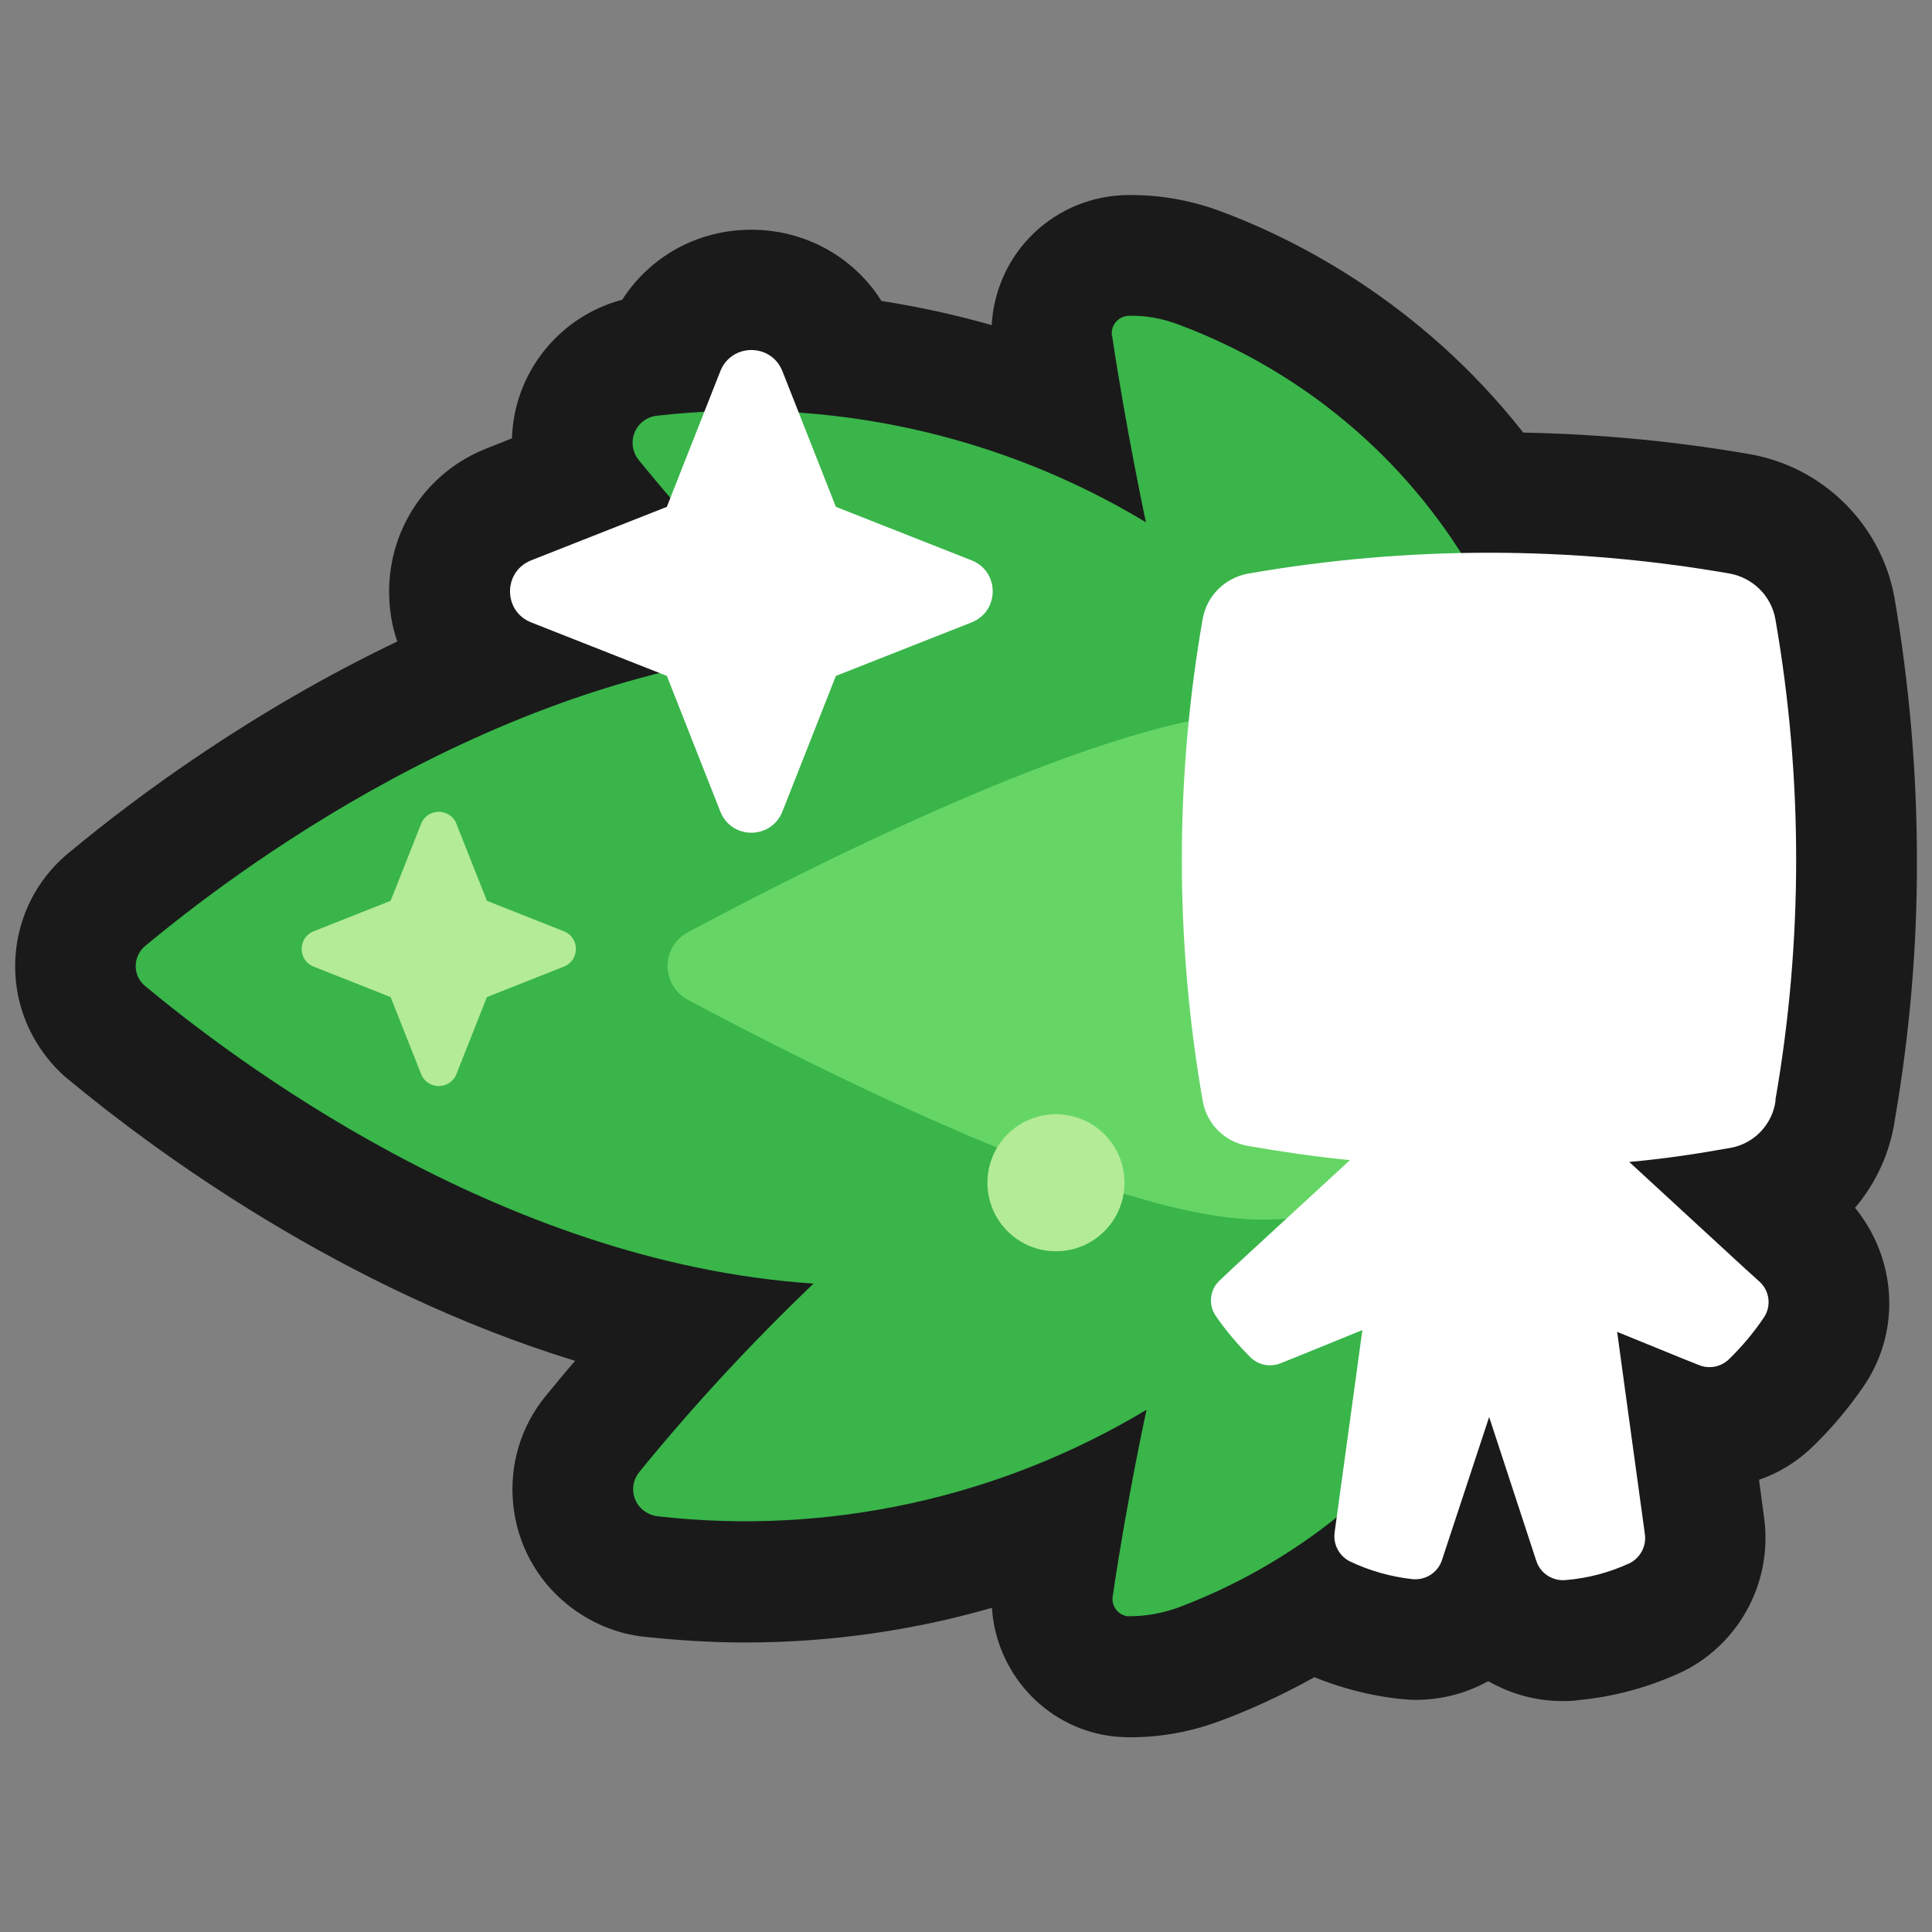 <?xml version="1.0" encoding="UTF-8"?>
<svg id="Layer_2" data-name="Layer 2" xmlns="http://www.w3.org/2000/svg" viewBox="0 0 64 64">
  <rect x="0" y="0" width="64" height="64" fill="#808080" stroke="none"/>
  <defs>
    <style>
      .cls-1 {
        fill: #65d666;
      }

      .cls-1, .cls-2, .cls-3, .cls-4, .cls-5, .cls-6 {
        stroke-width: 0px;
      }

      .cls-2, .cls-3 {
        fill: #1a1a1a;
      }

      .cls-3 {
        opacity: 0;
      }

      .cls-4 {
        fill: #39b54a;
      }

      .cls-5 {
        fill: #fff;
      }

      .cls-6 {
        fill: #b3eb97;
      }
    </style>
  </defs>
  <g id="Exports_2" data-name="Exports 2">
    <g>
      <rect class="cls-3" width="64" height="64"/>
      <g>
        <path class="cls-2" d="M63.5,28.49c0-2.9-.25-5.82-.75-8.73-.45-2.39-2.35-4.28-4.76-4.71-2.46-.43-4.99-.67-7.53-.72-3.45-4.39-7.67-6.46-10.05-7.34-.95-.35-1.94-.53-2.95-.53h-.04c-2.45,0-4.43,1.88-4.57,4.31-1.2-.34-2.42-.61-3.65-.8-.92-1.46-2.53-2.36-4.31-2.36s-3.35.88-4.28,2.32c-2.09.55-3.59,2.43-3.65,4.59l-.83.33c-1.97.77-3.24,2.64-3.24,4.75,0,.57.09,1.13.27,1.65-4.79,2.29-8.59,5.1-10.82,6.95-.98.78-1.61,1.88-1.79,3.12-.18,1.29.15,2.57.92,3.6.25.34.54.64.87.9,2.77,2.29,8.97,6.88,16.71,9.26-.33.38-.65.77-.97,1.16-.83,1.01-1.21,2.29-1.08,3.59.13,1.3.76,2.48,1.78,3.31.75.61,1.66.99,2.57,1.08,1.11.12,2.23.19,3.34.19,2.78,0,5.53-.39,8.17-1.15.13,2.11,1.72,3.92,3.87,4.24.2.03.49.05.69.05h.01c1.02,0,2.02-.18,2.98-.54.84-.31,1.93-.78,3.13-1.45.89.36,1.82.6,2.75.71.2.02.4.04.6.04.87,0,1.69-.22,2.41-.62.73.42,1.57.66,2.46.66.17,0,.34,0,.51-.03,1.17-.11,2.3-.41,3.37-.9.05-.02.1-.05.15-.07,1.87-.95,2.93-2.99,2.65-5.06l-.17-1.27c.67-.23,1.28-.61,1.79-1.11.63-.61,1.2-1.29,1.69-2.01.02-.03.04-.06.06-.09,1.16-1.8,1-4.13-.36-5.8.69-.81,1.16-1.82,1.32-2.92.49-2.84.74-5.73.73-8.59Z"/>
        <g>
          <path class="cls-4" d="M36.84,11.12c.47,3.15,1.12,6.18,1.12,6.18-4.86-2.93-10.55-4.17-16.19-3.53-.5.05-.86.49-.81.99.02.18.09.35.2.48,1.79,2.2,3.72,4.28,5.77,6.24-10.46.69-19.4,7.6-22.09,9.83-.38.29-.46.83-.17,1.21.05.07.11.12.17.17,2.69,2.23,11.63,9.14,22.11,9.83-2.05,1.96-3.98,4.04-5.77,6.24-.32.39-.26.96.13,1.27.14.11.31.18.48.2,5.64.64,11.33-.61,16.19-3.53,0,0-.66,3.03-1.12,6.18-.05.32.17.61.48.66.03,0,.06,0,.08,0h0c.54,0,1.08-.1,1.59-.28,4.4-1.64,12.93-6.8,12.93-21.26s-8.51-19.63-12.93-21.26c-.51-.19-1.05-.29-1.59-.28-.32,0-.58.24-.59.56,0,.03,0,.07,0,.1Z"/>
          <path class="cls-1" d="M41.75,23.6c6.22,0,8.77,3.76,8.77,8.4s-2.55,8.4-8.77,8.4c-4.79,0-14.68-4.99-18.96-7.28-.9-.48-.9-1.76,0-2.24,4.28-2.29,14.17-7.28,18.96-7.28Z"/>
          <path class="cls-5" d="M58.81,36.45c.46-2.63.69-5.3.69-7.97,0-2.68-.23-5.35-.69-7.98-.14-.77-.75-1.36-1.51-1.5-5.28-.92-10.67-.92-15.95,0-.77.14-1.37.73-1.51,1.5-.92,5.28-.92,10.68,0,15.96.13.77.73,1.37,1.5,1.5,1.16.2,2.25.36,3.38.47l-3.79,3.49-.52.49c-.33.3-.39.79-.15,1.16.34.5.73.96,1.16,1.39.26.26.66.34,1,.2l.55-.22h0l2.16-.88-.28,2.05h0l-.64,4.66c-.05.39.15.77.5.95.65.31,1.35.51,2.07.59.44.05.86-.22.99-.64l1.56-4.73,1.56,4.76c.13.42.55.69.99.64.73-.06,1.44-.25,2.11-.56.35-.18.55-.56.5-.95l-.64-4.66h0l-.28-2.05,2.16.88h0l.55.22c.34.14.74.06,1-.2.43-.42.82-.88,1.16-1.39.24-.37.18-.86-.14-1.16l-.54-.49-3.79-3.49c1.16-.1,2.26-.27,3.38-.47.78-.15,1.37-.79,1.47-1.57Z"/>
        </g>
        <path class="cls-5" d="M32.18,18.56l-4.49-1.77-1.77-4.49c-.37-.94-1.69-.94-2.06,0l-1.77,4.49-4.49,1.77c-.94.37-.94,1.69,0,2.06l4.49,1.77,1.77,4.49c.37.94,1.69.94,2.06,0l1.77-4.49,4.49-1.77c.94-.37.94-1.69,0-2.06Z"/>
        <path class="cls-6" d="M18.68,30.85l-2.55-1.01-1.01-2.55c-.21-.53-.96-.53-1.17,0l-1.01,2.55-2.55,1.01c-.53.21-.53.96,0,1.17l2.55,1.01,1.01,2.55c.21.53.96.53,1.17,0l1.01-2.55,2.55-1.01c.53-.21.53-.96,0-1.17Z"/>
        <circle class="cls-6" cx="34.98" cy="39.18" r="2.27"/>
      </g>
    </g>
  </g>
</svg>